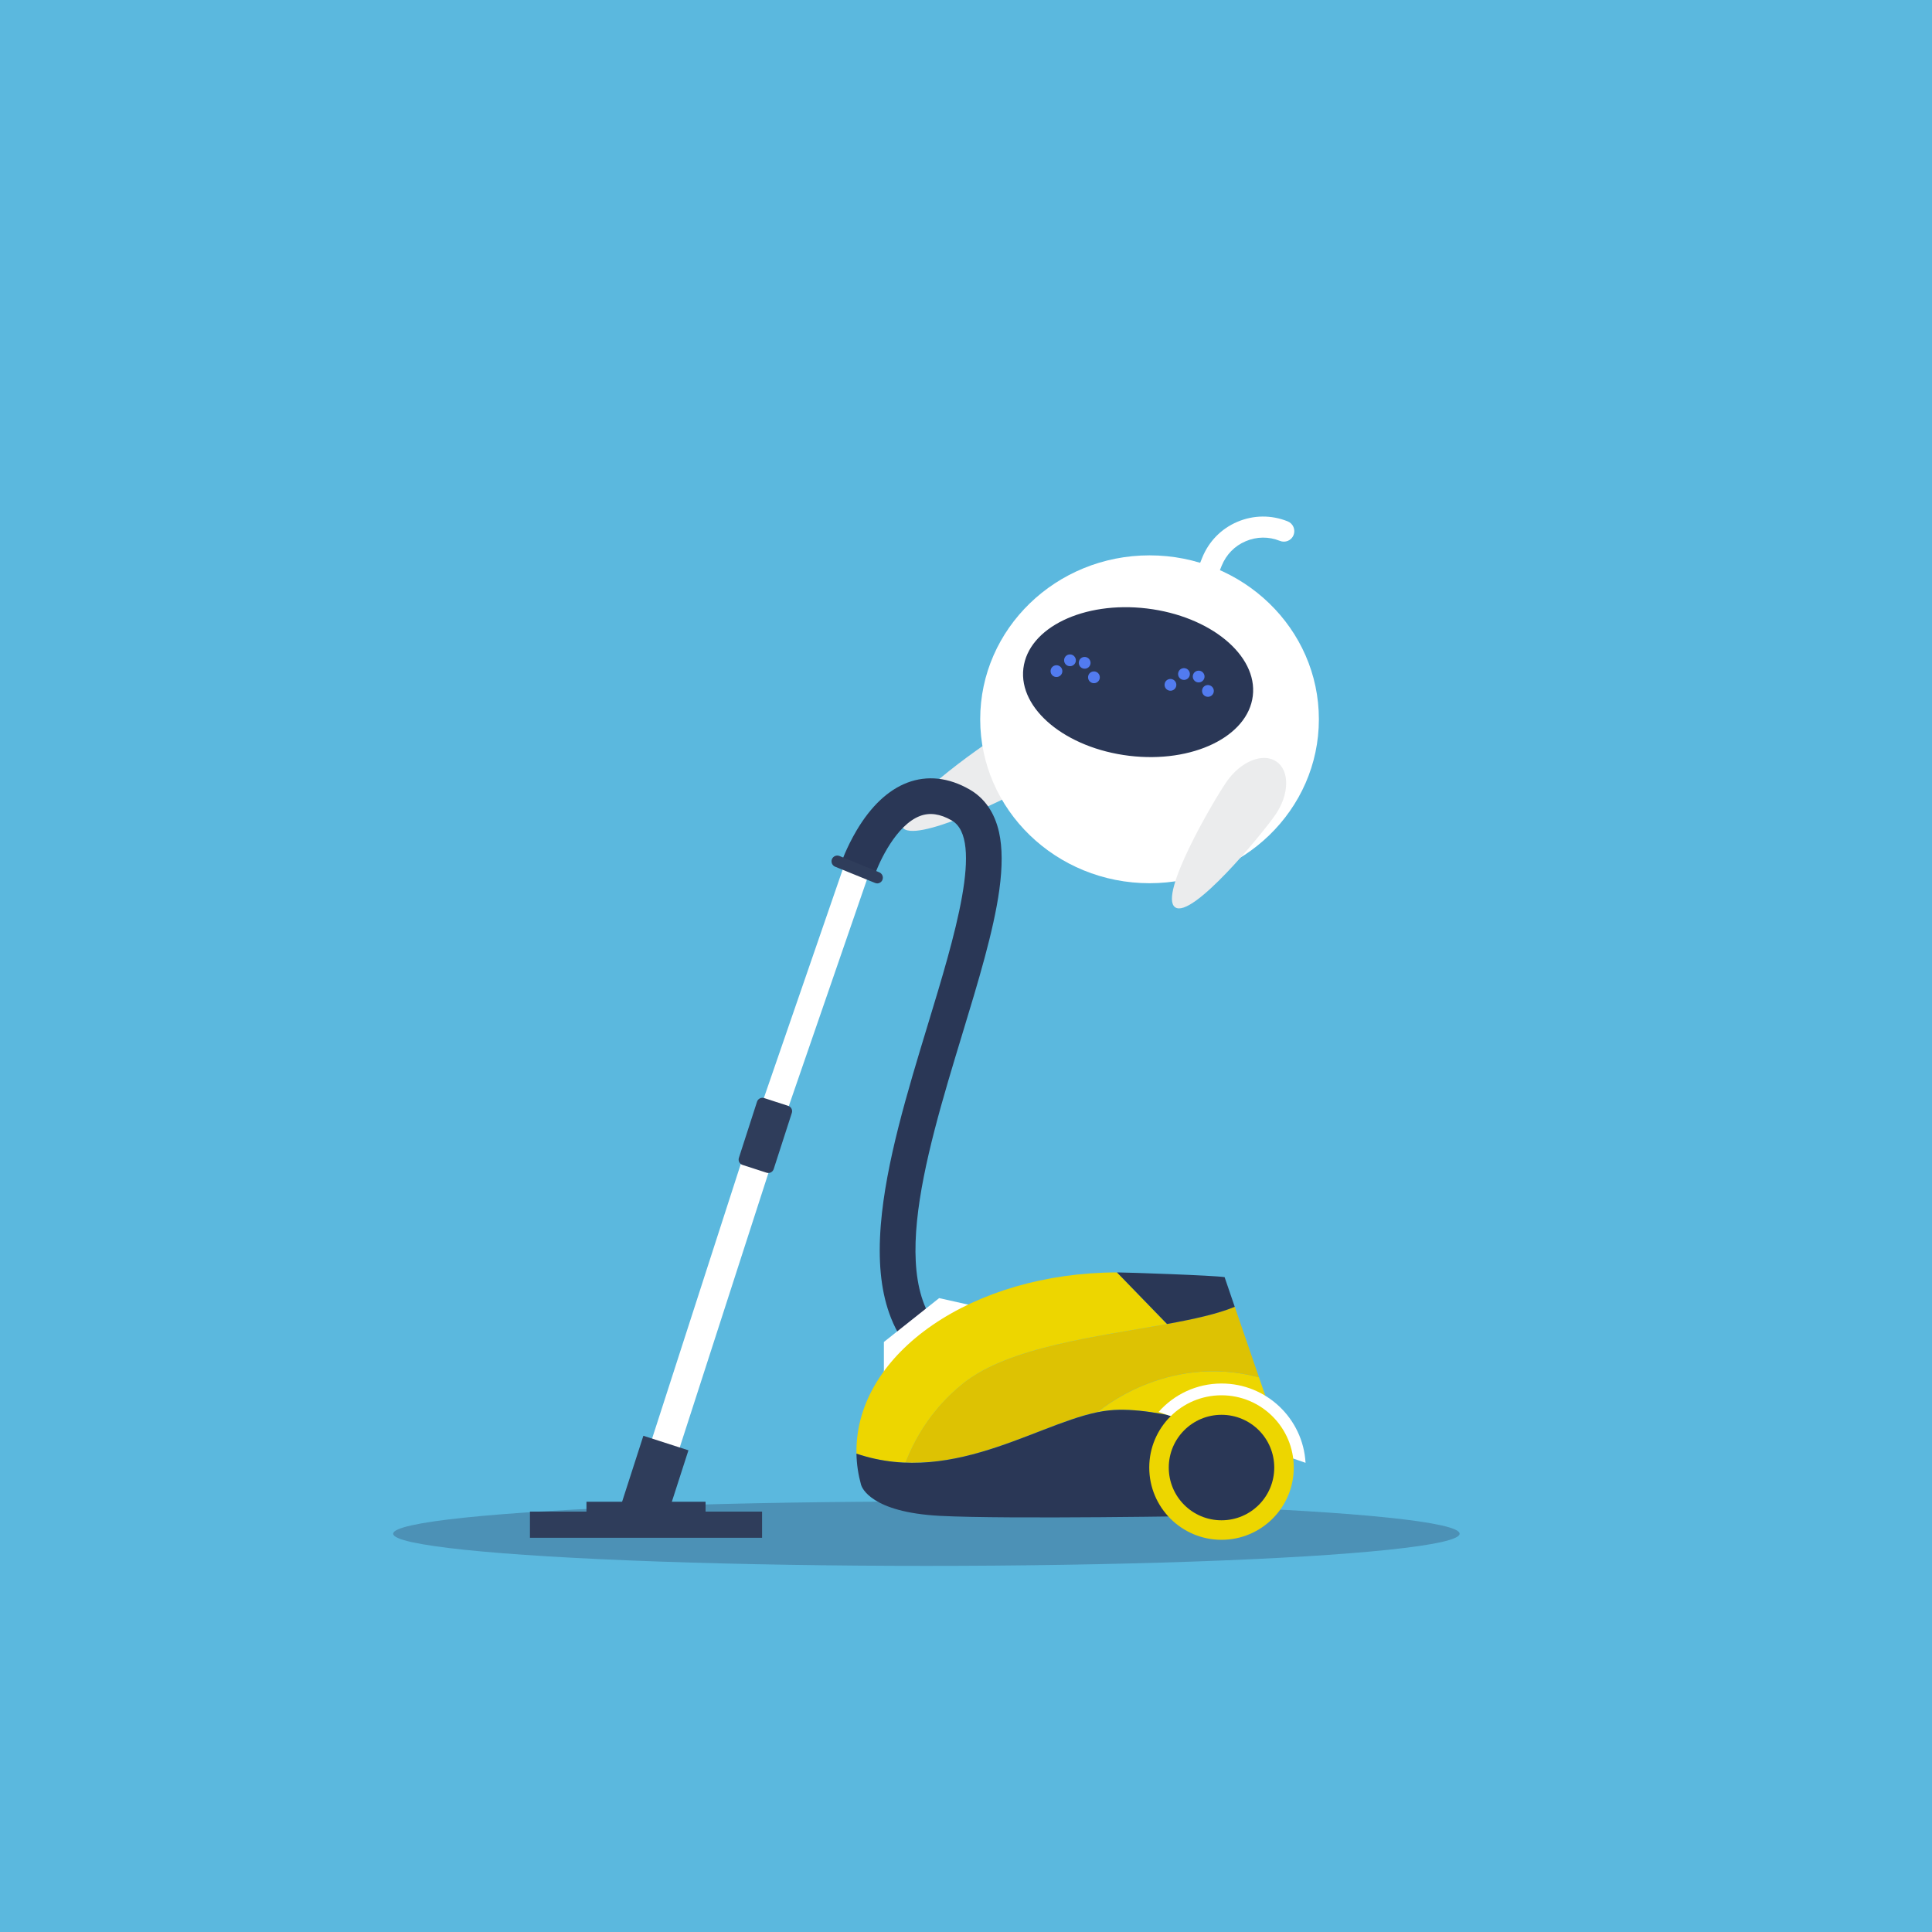 <?xml version="1.0" encoding="utf-8"?>
<!-- Generator: Adobe Illustrator 27.3.1, SVG Export Plug-In . SVG Version: 6.00 Build 0)  -->
<svg version="1.1" id="Layer_1" xmlns="http://www.w3.org/2000/svg" xmlns:xlink="http://www.w3.org/1999/xlink" x="0px" y="0px"
	 viewBox="0 0 2000 2000" style="enable-background:new 0 0 2000 2000;" xml:space="preserve">
<style type="text/css">
	.st0{fill:#5BB8DE;}
	.st1{opacity:0.3;fill:#293657;enable-background:new    ;}
	.st2{fill:#EBECED;}
	.st3{fill:#FFFFFF;}
	.st4{fill:#2A3756;}
	.st5{fill:#527BEF;}
	.st6{fill:#2F3D5B;}
	.st7{fill:#EDD600;}
	.st8{fill:#DDC203;}
</style>
<rect class="st0" width="2000" height="2000"/>
<ellipse class="st1" cx="959" cy="1587.7" rx="552" ry="33.3"/>
<g>
	<path class="st2" d="M1067.8,812c-21.9,13-122.9,62.5-133.8,44.1c-10.9-18.3,80.7-83.5,102.6-96.6s46.7-11.9,55.3,2.6
		C1100.5,776.6,1089.7,798.9,1067.8,812L1067.8,812z"/>
	<ellipse class="st3" cx="1190" cy="744.6" rx="175.3" ry="169.7"/>
	<g>
		<path class="st3" d="M1258.6,732.3c-0.9-0.1-1.9-0.3-2.8-0.7c-16.9-6.8-30.1-19.7-37.2-36.4c-7.1-16.7-7.3-35.2-0.5-52.1
			l26.4-65.7c6.8-16.9,19.7-30.1,36.4-37.2s35.2-7.3,52.1-0.5c5.6,2.2,8.3,8.6,6.1,14.2s-8.6,8.3-14.2,6c-11.4-4.6-24-4.5-35.4,0.4
			c-11.4,4.8-20.1,13.8-24.8,25.3l-26.4,65.7c-4.6,11.5-4.5,24,0.4,35.4c4.8,11.3,13.8,20.1,25.3,24.8c5.6,2.2,8.3,8.6,6.1,14.2
			C1268.2,730.2,1263.4,732.8,1258.6,732.3L1258.6,732.3z"/>
		<g>
			<path class="st4" d="M1296.9,720.4c-5.1,42.1-62.3,69.9-127.9,62c-65.6-7.9-114.7-48.4-109.6-90.5c5.1-42.1,62.3-69.9,127.9-62
				C1252.9,637.8,1302,678.3,1296.9,720.4L1296.9,720.4z"/>
			<g>
				<path class="st5" d="M1099.7,695.5c-0.4,3.3-3.4,5.7-6.8,5.3c-3.3-0.4-5.7-3.4-5.3-6.8c0.4-3.3,3.4-5.7,6.8-5.3
					C1097.7,689.1,1100.1,692.1,1099.7,695.5z"/>
				<path class="st5" d="M1138.5,701.9c-0.4,3.3-3.4,5.7-6.8,5.3c-3.3-0.4-5.7-3.4-5.3-6.8s3.4-5.7,6.8-5.3
					C1136.5,695.5,1138.9,698.5,1138.5,701.9L1138.5,701.9z"/>
				<path class="st5" d="M1128.9,686.9c-0.4,3.3-3.4,5.7-6.8,5.3c-3.3-0.4-5.7-3.4-5.3-6.8s3.4-5.7,6.8-5.3
					C1126.9,680.6,1129.3,683.6,1128.9,686.9L1128.9,686.9z"/>
				<path class="st5" d="M1113.7,684.3c-0.4,3.3-3.4,5.7-6.8,5.3c-3.3-0.4-5.7-3.4-5.3-6.8s3.4-5.7,6.8-5.3
					C1111.7,677.9,1114.1,681,1113.7,684.3z"/>
			</g>
			<g>
				<path class="st5" d="M1217.7,709.7c-0.4,3.3-3.4,5.7-6.8,5.3c-3.3-0.4-5.7-3.4-5.3-6.8s3.4-5.7,6.8-5.3
					C1215.7,703.3,1218.1,706.3,1217.7,709.7L1217.7,709.7z"/>
				<path class="st5" d="M1256.5,716c-0.4,3.3-3.4,5.7-6.8,5.3c-3.3-0.4-5.7-3.4-5.3-6.8s3.4-5.7,6.8-5.3
					C1254.6,709.7,1256.9,712.7,1256.5,716L1256.5,716z"/>
				<path class="st5" d="M1246.9,701.1c-0.4,3.3-3.4,5.7-6.8,5.3c-3.3-0.4-5.7-3.4-5.3-6.8c0.4-3.3,3.4-5.7,6.8-5.3
					C1244.9,694.7,1247.3,697.8,1246.9,701.1L1246.9,701.1z"/>
				<path class="st5" d="M1231.7,698.5c-0.4,3.3-3.4,5.7-6.8,5.3c-3.3-0.4-5.7-3.4-5.3-6.8s3.4-5.7,6.8-5.3
					C1229.7,692.1,1232.1,695.1,1231.7,698.5L1231.7,698.5z"/>
			</g>
		</g>
	</g>
	<path class="st2" d="M1320.1,843.7c-14.6,20.9-86.1,107.7-103.6,95.5c-17.5-12.2,39-109.4,53.5-130.3
		c14.6-20.9,37.6-30.1,51.4-20.5C1335.3,797.9,1334.7,822.7,1320.1,843.7L1320.1,843.7z"/>
</g>
<g>
	<g>
		<path class="st3" d="M797.8,1207.1l-110.2,341c-2.5,7.9-11,12.2-18.9,9.7c-7.9-2.6-12.2-11-9.7-18.9l110.2-341.2L797.8,1207.1
			L797.8,1207.1z"/>
		<polygon class="st3" points="813.6,1153.6 900.4,902 874.6,893.6 787.8,1145.2 		"/>
		
			<rect x="628.5" y="1514.5" transform="matrix(0.307 -0.952 0.952 0.307 -997.165 1707.848)" class="st6" width="92.6" height="49"/>
		<path class="st6" d="M764.9,1198.6c-1,3.1,0.7,6.3,3.7,7.3l25,8.1c3,1,6.3-0.7,7.3-3.7l18.8-58.2c1-3.1-0.7-6.3-3.7-7.3l-25-8.1
			c-3-1-6.3,0.7-7.3,3.7L764.9,1198.6L764.9,1198.6z"/>
		<rect x="548.6" y="1564.8" class="st6" width="240.3" height="27.1"/>
		<rect x="607.1" y="1554.6" class="st6" width="123.3" height="25.4"/>
	</g>
	<path class="st4" d="M976.6,1425.7l17.5-32.5c-82.6-44.4-37.6-192.2,2-322.5c16.7-55,32.5-106.9,38.4-149.5
		c3.3-24.2,3.2-43.8-0.3-59.7c-4.6-20.4-14.9-35.3-30.6-44.3c-21.6-12.4-43.8-14.8-64.3-7c-19.9,7.6-37.7,24.3-52.7,49.7
		c-10.5,17.8-16,33.7-16.2,34.4l35,11.8l-17.5-5.9l17.5,5.9c4.7-13.9,22.4-52.1,47-61.4c10-3.8,20.8-2.3,32.8,4.6
		c33.8,19.3,2.8,121-24.5,210.7c-21.5,70.7-43.7,143.7-48.9,208.1c-2.9,36.5-0.1,66.3,8.7,91.3
		C930.9,1388.9,949.8,1411.3,976.6,1425.7L976.6,1425.7z"/>
	<g>
		<polygon class="st3" points="1011.9,1352.7 972.2,1343.8 915,1389.2 915,1432.2 		"/>
		<path class="st7" d="M1303.3,1425.8l26.3,76.6c-49-19.3-130.8-47.4-181.2-42.4c-3.9,0.4-7.9,1-12,1.8l0,0
			C1136.4,1461.8,1206.8,1400,1303.3,1425.8L1303.3,1425.8z"/>
		<path class="st8" d="M996.7,1432.2c65.6-52.7,217.1-52.7,281.5-79.5l25.1,73.1c-96.5-25.7-166.9,36-166.9,36l0,0
			c-53,10.7-122,55.4-199.3,52.3C948.1,1486,966.4,1456.5,996.7,1432.2L996.7,1432.2z"/>
		<g>
			<path class="st7" d="M1156.3,1317.2l51.8,53.4c-71.9,13-164.1,23.6-211.4,61.7c-30.2,24.3-48.5,53.8-59.5,81.9
				c-16.5-0.7-33.4-3.5-50.6-9.3c0-0.9,0-1.8,0-2.6C886.5,1400.2,1007.2,1317.5,1156.3,1317.2L1156.3,1317.2z"/>
			<path class="st4" d="M1157.2,1317.2c9.3,0,100,3.1,110.5,4.9l10.5,30.7c-17.9,7.4-42.5,12.8-70.1,17.8l-51.8-53.4
				C1156.6,1317.2,1156.9,1317.2,1157.2,1317.2L1157.2,1317.2z"/>
		</g>
		<path class="st4" d="M891.4,1537.2c-2.9-10.5-4.6-21.3-4.8-32.4c103.8,35.2,196.7-38.4,261.9-44.8c50.4-5,132.2,23.1,181.2,42.4
			l-75.7,66.8c0,0-210.9,3.7-281.1,0C901.6,1565.4,892.3,1540,891.4,1537.2L891.4,1537.2z"/>
		<path class="st3" d="M1264.6,1432.2c46.4,0,84.3,36.3,86.9,82.1l-152.1-52.7C1215.3,1443.6,1238.6,1432.2,1264.6,1432.2
			L1264.6,1432.2z"/>
		<path class="st7" d="M1189.7,1519.2c0,41.3,33.5,74.8,74.8,74.8s74.8-33.5,74.8-74.8s-33.5-74.8-74.8-74.8
			S1189.7,1477.9,1189.7,1519.2z"/>
		<path class="st4" d="M1209.9,1519.2c0,30.2,24.4,54.6,54.6,54.6s54.6-24.4,54.6-54.6s-24.4-54.6-54.6-54.6
			S1209.9,1489.1,1209.9,1519.2z"/>
	</g>
	<path class="st6" d="M908,914.5c2.3,0,4.6-1.4,5.5-3.7c1.2-3-0.2-6.5-3.3-7.8L869,886.1c-3-1.2-6.5,0.2-7.8,3.3
		c-1.2,3,0.2,6.5,3.3,7.8l41.3,16.8C906.5,914.3,907.2,914.4,908,914.5L908,914.5z"/>
</g>
</svg>
